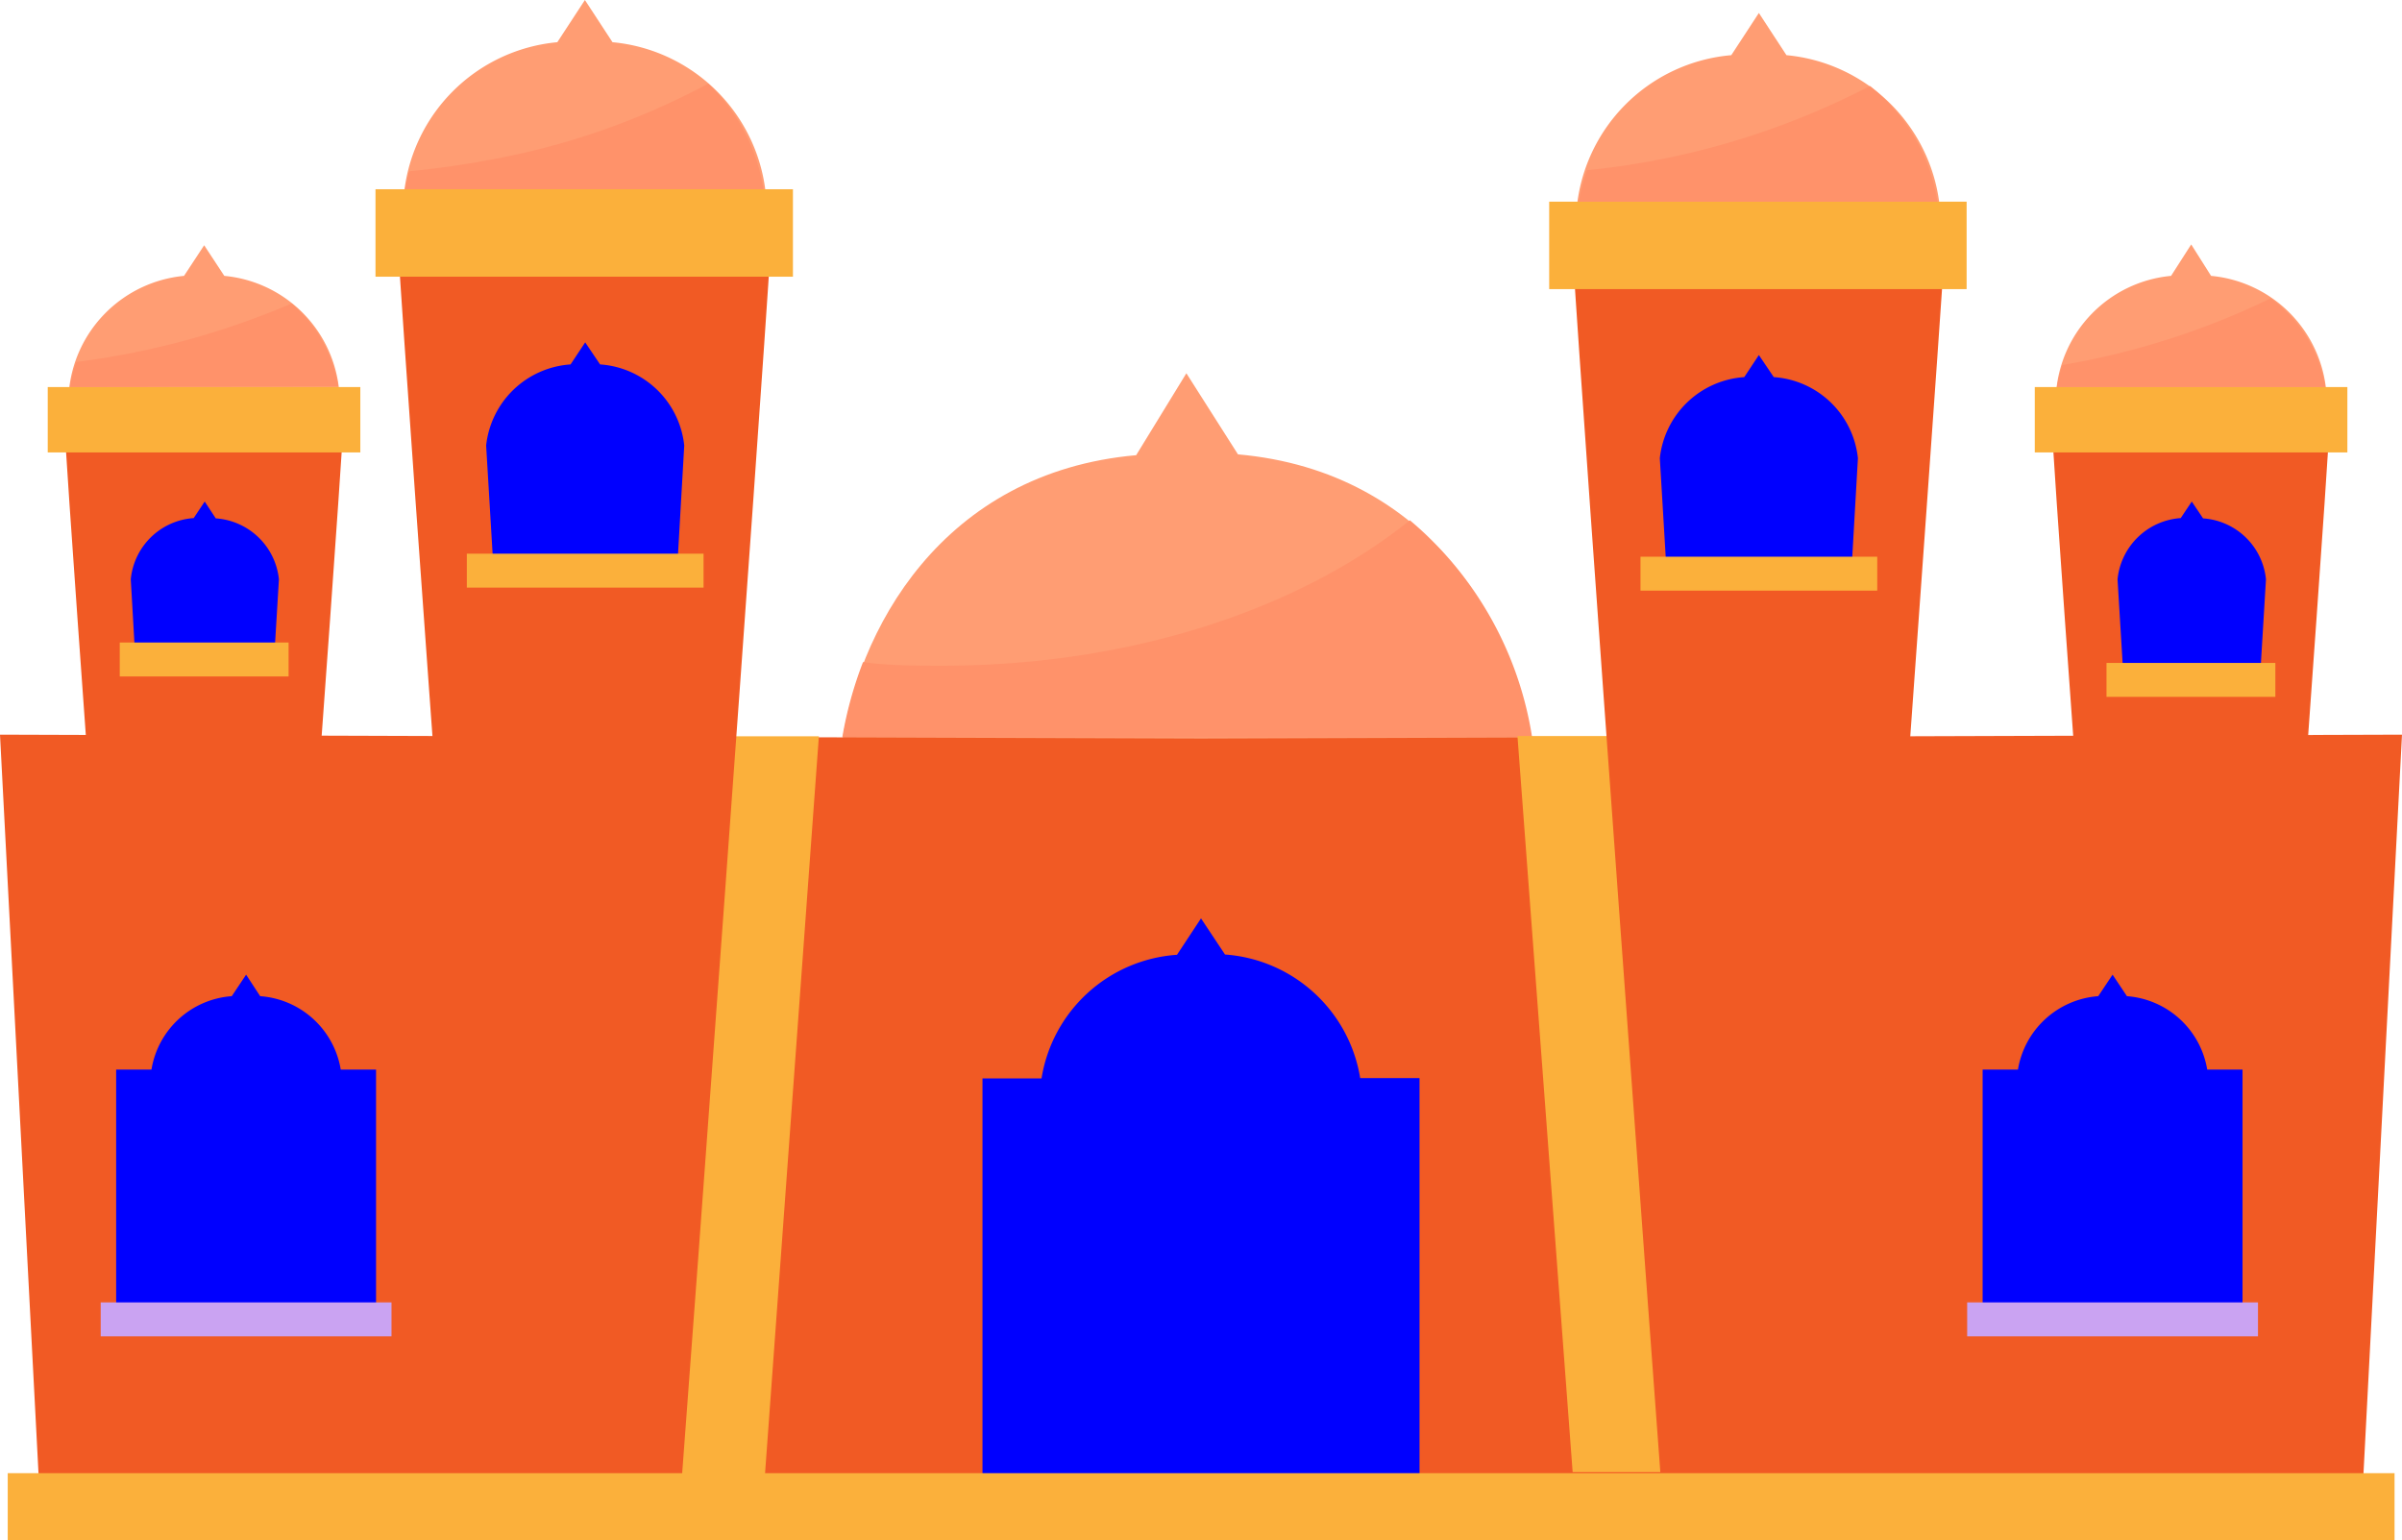 <svg id='mosque2' xmlns="http://www.w3.org/2000/svg" viewBox="0 0 87.06 55.84">
  <title>mosque2</title>
  <g id="Layer_2" data-name="Layer 2">
    <g id="Layer_1-2" data-name="Layer 1">
      <g id="mosque2">
        <path d="M49.43,27.31l-6.39,0-12.59.08c.55-4.57,3.72-10.27,10.73-10.89L43,13.53l1.87,2.94c7,.62,10.17,6.31,10.73,10.89Z" style="fill: #ff9d73;fill-rule: evenodd"/>
        <path d="M51.1,18.86c-4,3.22-10.12,5.27-16.93,5.27-1,0-1.94,0-2.89-.13a14.12,14.12,0,0,0-.75,2.72l13,0,12,0a12.86,12.86,0,0,0-4.44-7.87Z" style="fill: #ff926a;fill-rule: evenodd"/>
        <path d="M81.91,14.26l-2.49,0-4.9,0A4.61,4.61,0,0,1,78.69,10l.73-1.14L80.14,10a4.62,4.62,0,0,1,4.18,4.24Z" style="fill: #ff9d73;fill-rule: evenodd"/>
        <path d="M74.36,15.4c.33,5.42,2.15,30,2.44,33.95H82c.29-3.93,2.11-28.53,2.44-33.95H74.36Z" style="fill: #f15a24;fill-rule: evenodd"/>
        <rect x="73.75" y="14.03" width="11.33" height="2.37" style="fill: #fbb03b"/>
        <path id="ventana" d="M79.44,18.18l-.4.6A2.47,2.47,0,0,0,76.75,21l.19,3.14h5L82.13,21a2.46,2.46,0,0,0-2.28-2.21Z" style="fill: blue;fill-rule: evenodd"/>
        <path d="M9.88,14.26l-2.48,0-4.91,0A4.63,4.63,0,0,1,6.67,10L7.4,8.89,8.13,10a4.61,4.61,0,0,1,4.17,4.24Z" style="fill: #ff9d73;fill-rule: evenodd"/>
        <path d="M2.33,15.4c.33,5.42,2.15,30,2.44,33.95H10c.29-3.93,2.11-28.53,2.45-33.95H2.33Z" style="fill: #f15a24;fill-rule: evenodd"/>
        <rect x="1.73" y="14.03" width="11.33" height="2.37" style="fill: #fbb03b"/>
        <path id="ventana-2" data-name="ventana" d="M7.42,18.18l-.4.6A2.46,2.46,0,0,0,4.74,21l.18,3.14h5L10.11,21a2.47,2.47,0,0,0-2.29-2.21Z" style="fill: blue;fill-rule: evenodd"/>
        <polygon points="43.53 54.64 1.46 54.64 0 26.63 28.01 26.72 43.53 26.77 87.06 26.63 85.6 54.64 43.53 54.64" style="fill: #f15a24;fill-rule: evenodd"/>
        <path d="M66,26.68l-9.34,0H55c.83,11.15,1.78,23.65,2,26.68h7c.23-3,1.18-15.57,2-26.71Z" style="fill: #fbb03b;fill-rule: evenodd"/>
        <path d="M18.67,26.69l9.34,0h1.67c-.83,11.44-1.78,24.28-2,27.39h-7c-.23-3.12-1.19-16-2-27.42Z" style="fill: #fbb03b;fill-rule: evenodd"/>
        <path d="M67,7.62l-3.32,0-6.54,0A6.16,6.16,0,0,1,62.75,2l1-1.53,1,1.53a6.16,6.16,0,0,1,5.57,5.65Z" style="fill: #ff9d73;fill-rule: evenodd"/>
        <path d="M57,9.15c.45,7.23,2.87,40.08,3.26,45.32h7C67.6,49.23,70,16.37,70.48,9.15H57Z" style="fill: #f15a24;fill-rule: evenodd"/>
        <rect x="56.15" y="7.31" width="15.13" height="3.17" style="fill: #fbb03b"/>
        <path id="ventana-3" data-name="ventana" d="M43.53,33.29l-.87,1.32a5.34,5.34,0,0,0-4.91,4.48H35.61V54.46H51.45V39.08H49.3A5.35,5.35,0,0,0,44.4,34.6Z" style="fill: blue;fill-rule: evenodd"/>
        <path id="ventana-4" data-name="ventana" d="M63.75,12.87l-.53.8a3.3,3.3,0,0,0-3.06,2.94l.25,4.19h6.69l.24-4.19a3.29,3.29,0,0,0-3.05-2.94Z" style="fill: blue;fill-rule: evenodd"/>
        <path d="M24.49,7.16l-3.32,0-6.54,0A6.16,6.16,0,0,1,20.2,1.53l1-1.53,1,1.53a6.16,6.16,0,0,1,5.57,5.65Z" style="fill: #ff9d73;fill-rule: evenodd"/>
        <path d="M14.41,8.69c.45,7.23,2.88,40.08,3.27,45.32h7c.4-5.23,2.82-38.09,3.27-45.32H14.41Z" style="fill: #f15a24;fill-rule: evenodd"/>
        <rect x="13.61" y="6.86" width="15.13" height="3.17" style="fill: #fbb03b"/>
        <path id="ventana-5" data-name="ventana" d="M21.21,12.41l-.53.8a3.3,3.3,0,0,0-3.06,2.94l.25,4.19h6.69l.24-4.19a3.29,3.29,0,0,0-3.05-2.94Z" style="fill: blue;fill-rule: evenodd"/>
        <path id="ventana-6" data-name="ventana" d="M8.92,35.33l-.52.78a3.18,3.18,0,0,0-2.91,2.66H4.21v9.15h9.42V38.77H12.35a3.19,3.19,0,0,0-2.92-2.66Z" style="fill: blue;fill-rule: evenodd"/>
        <path id="ventana-7" data-name="ventana" d="M76.57,35.33l-.52.78a3.19,3.19,0,0,0-2.91,2.66H71.86v9.15h9.42V38.77H80a3.19,3.19,0,0,0-2.91-2.66Z" style="fill: blue;fill-rule: evenodd"/>
        <rect x="0.28" y="53.4" width="86.51" height="2.44" style="fill: #fbb03b"/>
        <rect x="16.92" y="20.07" width="8.58" height="1.23" style="fill: #fbb03b"/>
        <rect x="59.46" y="20.18" width="8.58" height="1.23" style="fill: #fbb03b"/>
        <rect x="4.34" y="23.29" width="6.12" height="1.23" style="fill: #fbb03b"/>
        <rect x="76.35" y="24.03" width="6.12" height="1.23" style="fill: #fbb03b"/>
        <rect x="3.65" y="47.21" width="10.54" height="1.23" style="fill: #caa3f2"/>
        <rect x="71.3" y="47.21" width="10.54" height="1.23" style="fill: #caa3f2"/>
        <path d="M12.26,14a5,5,0,0,0-1.69-3,29,29,0,0,1-7.8,2.12,4.81,4.81,0,0,0-.23.91Z" style="fill: #ff926a;fill-rule: evenodd"/>
        <path d="M16.84,6.86H27.67a6.72,6.72,0,0,0-2-3.83,26.79,26.79,0,0,1-7.84,2.75c-1,.19-2,.33-3,.43-.06.22-.11.43-.15.65Z" style="fill: #ff926a;fill-rule: evenodd"/>
        <path d="M67.77,3.12A28.34,28.34,0,0,1,57.52,6.17a6.78,6.78,0,0,0-.3,1.14h13a6.63,6.63,0,0,0-2.44-4.19Z" style="fill: #ff926a;fill-rule: evenodd"/>
        <path d="M82.33,10.8a27.9,27.9,0,0,1-7.58,2.43,5.78,5.78,0,0,0-.2.8h9.73a4.94,4.94,0,0,0-2-3.23Z" style="fill: #ff926a;fill-rule: evenodd"/>
      </g>
    </g>
  </g>
</svg>
